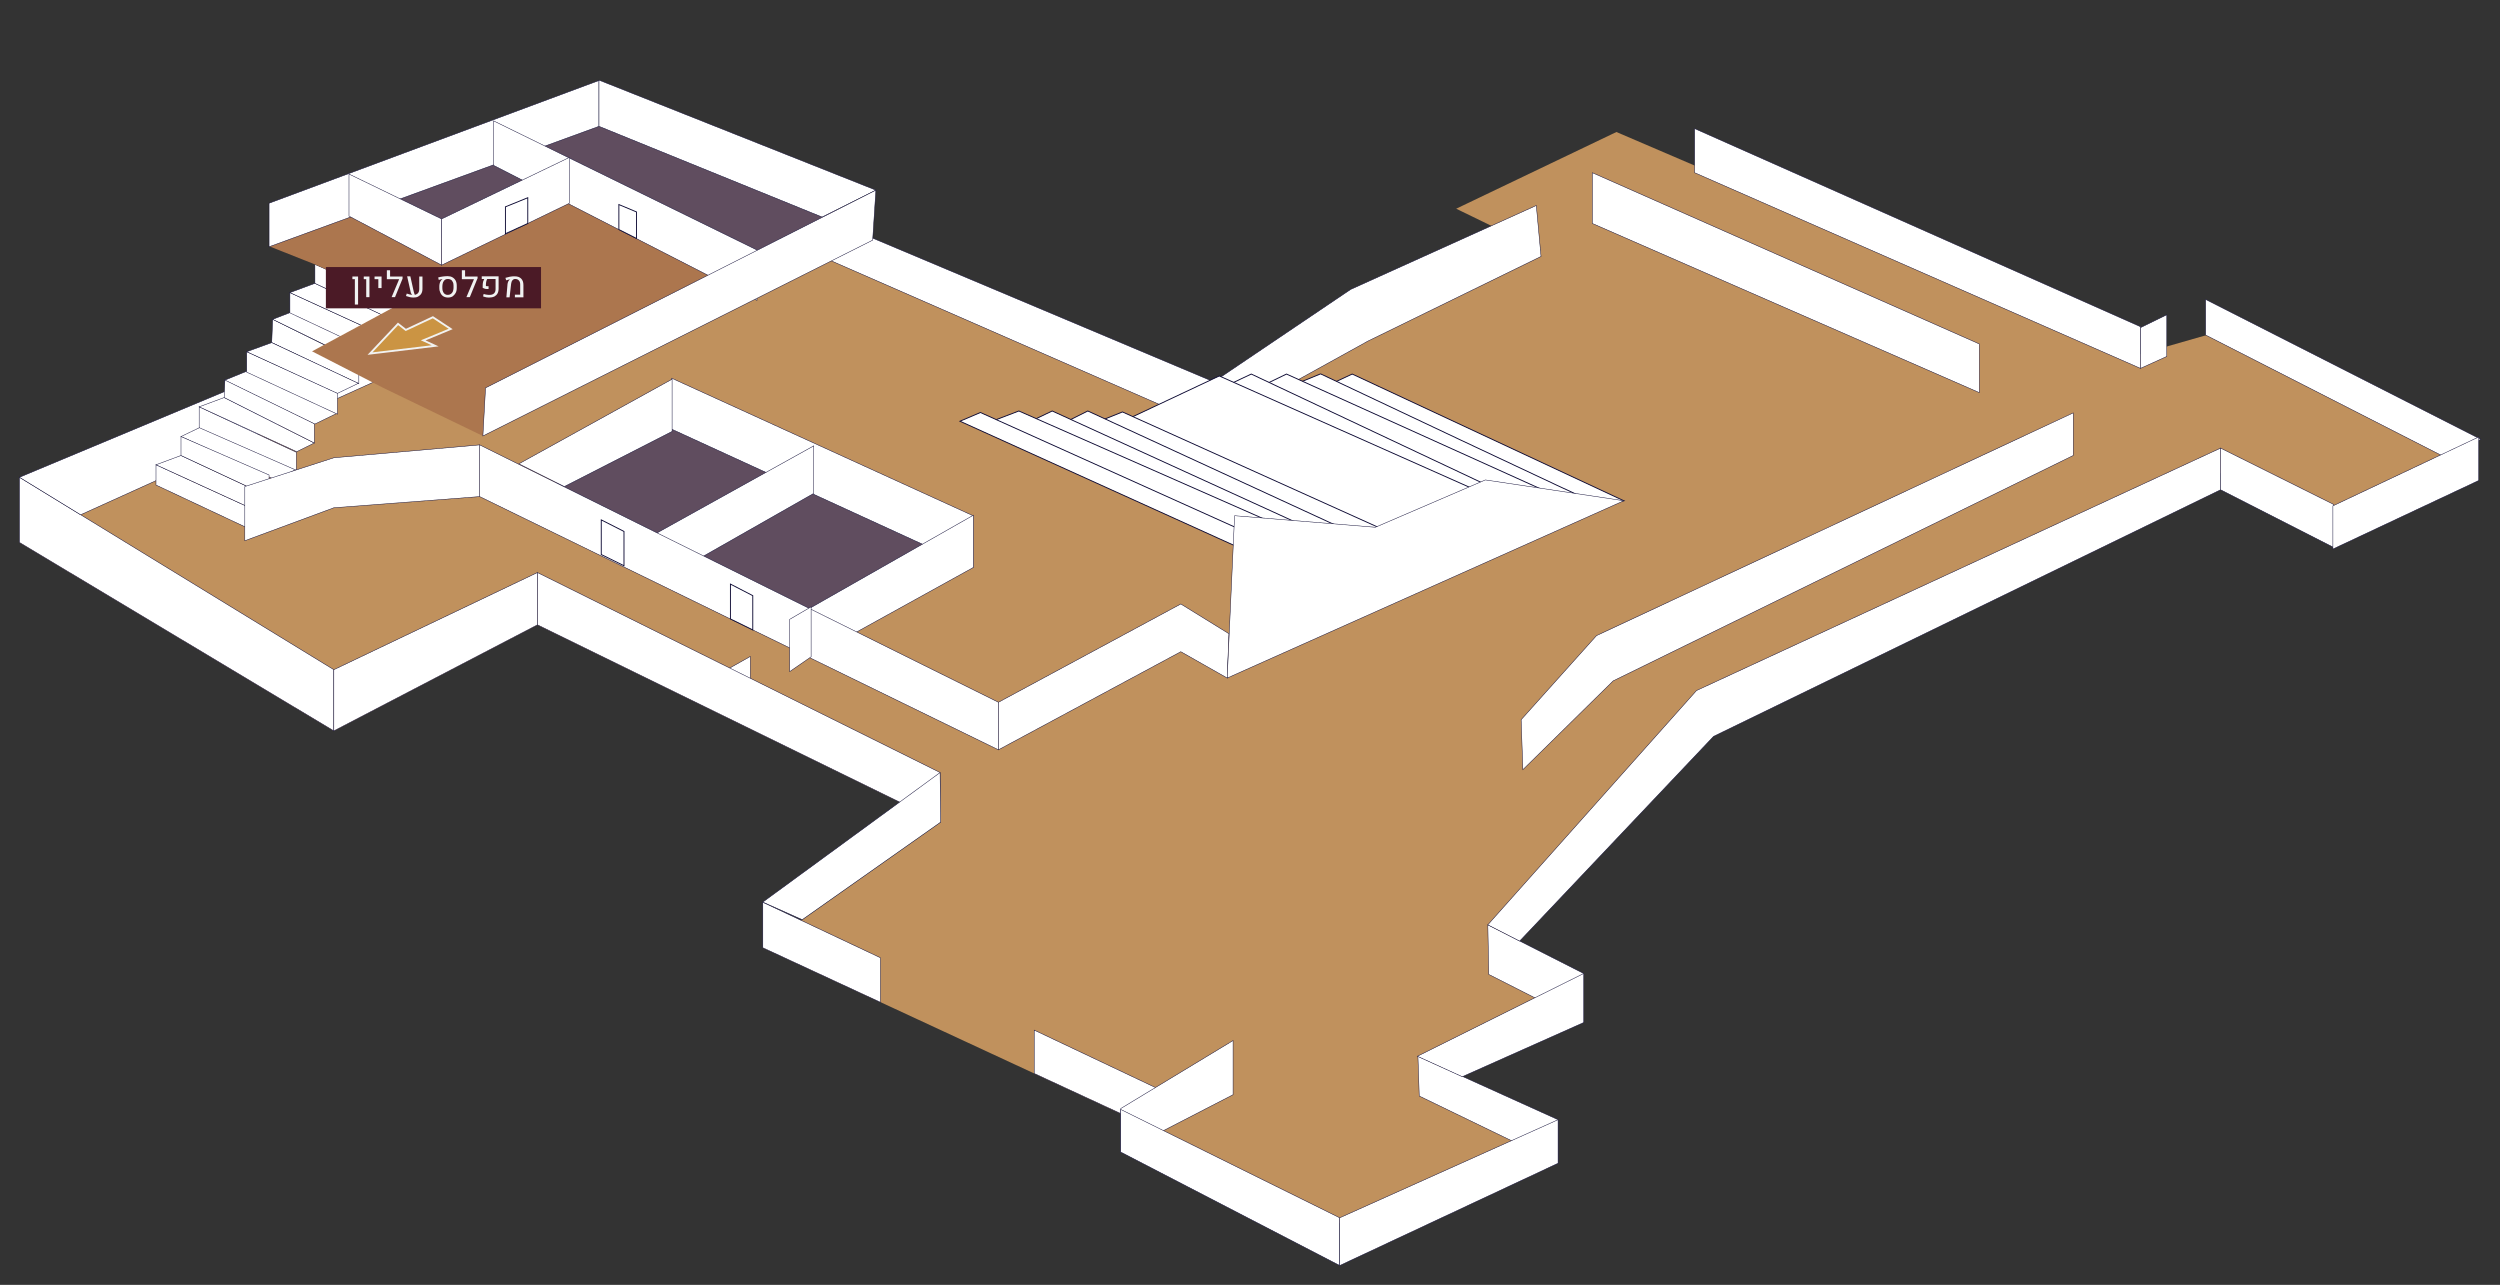 <?xml version="1.0" encoding="UTF-8" standalone="no"?>
<svg
   xmlns:dc="http://purl.org/dc/elements/1.1/"
   xmlns:cc="http://creativecommons.org/ns#"
   xmlns:rdf="http://www.w3.org/1999/02/22-rdf-syntax-ns#"
   xmlns:svg="http://www.w3.org/2000/svg"
   xmlns="http://www.w3.org/2000/svg"
   version="1.1"
   x="0px"
   y="0px"
   viewBox="0 0 1319.996 678.397"
   xml:space="preserve"
   id="svg2"
   width="1319.996"
   height="678.397"><rect x="0" y="0" width="1319.996" height="678.397" fill="#333333" stroke="none"/><defs
     id="defs7212" /><style
     type="text/css"
     id="style4">
	.st924{opacity:1;}
	.st925{fill:#7B3B23;}
	.st933{fill:#4B1A26;}
	.st935{fill:#F1F2F2;}
	.st936{fill:#511D51;}
	.st940{fill:#D16A4E;}
	.st941{opacity:1;fill:#FFFFFF;}
	.st942{fill:#FFFFFF;}
	.st943{fill:#604D5F;}
	.st944{fill:none;stroke:#0A0731;stroke-width:0.24;}
	.st945{opacity:1;fill:#FFFFFF;}
	.st946{fill:none;stroke:#0A0731;stroke-width:0.48;}
	.st947{opacity:1;}
	.st948{fill:#CB9443;stroke:#F1F2F2;stroke-miterlimit:10;}
	.st949{fill:#27AAE1;}
	.st950{fill:#f48166;}
	.st951{fill:#BFC6CF;}
</style><g
     id="g4969"><g
       transform="translate(-224.737,-887.8)"
       id="polygon3_5_"
       class="st924"
       style="opacity:1"><g
         id="g6749"><polygon
           class="st925"
           points="944,1538.6 821.8,1488 835.5,1484.6 627.5,1388.1 721.4,1321.9 508.5,1217.7 401,1273.7 235,1174.2 606.8,999.7 865.6,1112.9 956.7,1058.6 1038.4,1019.8 993.6,998 1078.2,957.5 1352.9,1075.3 1390.6,1064.5 1522.3,1131.5 1457,1165 1387.4,1133.2 1113.4,1273.7 1017.1,1389.3 1047.4,1415.5 990.2,1456.3 1038.4,1491 "
           id="polygon6751"
           style="fill:#c0915d;fill-opacity:1" /></g></g><polygon
       transform="translate(-224.737,-887.8)"
       id="polygon5_3_"
       class="st943"
       points="727,1172 658.6,1223.9 594.3,1195.3 509.5,1147.8 578.4,1107.8 627.5,1124.1 "
       style="fill:#604d5f" /><polygon
       transform="translate(-224.737,-887.8)"
       id="polygon7_3_"
       class="st941"
       points="1065.5,1005.8 1269.8,1095.1 1269.8,1069.4 1065.5,979 "
       style="opacity:1;fill:#ffffff" /><polygon
       transform="translate(-224.737,-887.8)"
       id="polygon9_3_"
       class="st944"
       points="1065.5,1005.8 1269.8,1095.1 1269.8,1069.4 1065.5,979 "
       style="fill:none;stroke:#0a0731;stroke-width:0.24" /><polygon
       transform="translate(-224.737,-887.8)"
       id="polygon11_3_"
       class="st941"
       points="620.9,1260.8 609.7,1264.9 609.7,1240.7 620.9,1234.4 "
       style="opacity:1;fill:#ffffff" /><polygon
       transform="translate(-224.737,-887.8)"
       id="polygon13_3_"
       class="st944"
       points="620.9,1260.8 609.7,1264.9 609.7,1240.7 620.9,1234.4 "
       style="fill:none;stroke:#0a0731;stroke-width:0.24" /><polygon
       transform="translate(-224.737,-887.8)"
       id="polygon15_3_"
       class="st941"
       points="579.4,1114.4 738.5,1187.4 738.5,1160.1 579.4,1087.5 "
       style="opacity:1;fill:#ffffff" /><polygon
       transform="translate(-224.737,-887.8)"
       id="polygon17_3_"
       class="st944"
       points="579.4,1114.4 738.5,1187.4 738.5,1160.1 579.4,1087.5 "
       style="fill:none;stroke:#0a0731;stroke-width:0.24" /><polygon
       transform="translate(-224.737,-887.8)"
       id="polygon19_3_"
       class="st941"
       points="865.6,1089.4 611.6,982.4 612.6,1003.2 865.6,1113.9 "
       style="opacity:1;fill:#ffffff" /><polygon
       transform="translate(-224.737,-887.8)"
       id="polygon21_3_"
       class="st944"
       points="865.6,1089.4 611.6,982.4 612.6,1003.2 865.6,1113.9 "
       style="fill:none;stroke:#0a0731;stroke-width:0.24" /><polygon
       transform="translate(-224.737,-887.8)"
       id="polygon23_3_"
       class="st941"
       points="645.9,1212.6 670.5,1225.1 738.7,1187.4 738.7,1159.8 "
       style="opacity:1;fill:#ffffff" /><polygon
       transform="translate(-224.737,-887.8)"
       id="polygon25_3_"
       class="st944"
       points="645.9,1212.6 670.5,1225.1 738.7,1187.4 738.7,1159.8 "
       style="fill:none;stroke:#0a0731;stroke-width:0.24" /><polygon
       transform="translate(-224.737,-887.8)"
       id="polygon27_3_"
       class="st941"
       points="1119.5,979 1354.9,1082.3 1354.9,1060.3 1119.5,955.7 "
       style="opacity:1;fill:#ffffff" /><polygon
       transform="translate(-224.737,-887.8)"
       id="polygon29_3_"
       class="st944"
       points="1119.5,979 1354.9,1082.3 1354.9,1060.3 1119.5,955.7 "
       style="fill:none;stroke:#0a0731;stroke-width:0.24" /><polygon
       transform="translate(-224.737,-887.8)"
       id="polygon31_3_"
       class="st941"
       points="235,1174.2 401,1273.7 401,1241.4 235,1139.8 "
       style="opacity:1;fill:#ffffff" /><polygon
       transform="translate(-224.737,-887.8)"
       id="polygon33_3_"
       class="st944"
       points="235,1174.2 401,1273.7 401,1241.4 235,1139.8 "
       style="fill:none;stroke:#0a0731;stroke-width:0.24" /><polygon
       transform="translate(-224.737,-887.8)"
       id="polygon35_3_"
       class="st941"
       points="508.5,1190.1 721.1,1295.7 721.4,1321.9 508.5,1217.7 "
       style="opacity:1;fill:#ffffff" /><polygon
       transform="translate(-224.737,-887.8)"
       id="polygon37_3_"
       class="st944"
       points="508.5,1190.1 721.1,1295.7 721.4,1321.9 508.5,1217.7 "
       style="fill:none;stroke:#0a0731;stroke-width:0.24" /><polygon
       transform="translate(-224.737,-887.8)"
       id="polygon39_3_"
       class="st941"
       points="569.6,1170.3 594.3,1182.5 654.4,1148.3 654.4,1123.2 "
       style="opacity:1;fill:#ffffff" /><polygon
       transform="translate(-224.737,-887.8)"
       id="polygon41_3_"
       class="st944"
       points="569.6,1170.3 594.3,1182.5 654.4,1148.3 654.4,1123.2 "
       style="fill:none;stroke:#0a0731;stroke-width:0.24" /><path
       id="path43_3_"
       class="st941"
       d="m 546.063,566.8 65,30.1 9.3,-17.8 -74.3,-35.2 0,22.9 z m -81.2,-61.1 -62.1,-29.3 0,24 62.1,28.8 0,-23.5 z"
       style="opacity:1;fill:#ffffff" /><path
       id="path45_3_"
       class="st944"
       d="m 546.063,566.8 65,30.1 9.3,-17.8 -74.3,-35.2 0,22.9 z m -81.2,-61.1 -62.1,-29.3 0,24 62.1,28.8 0,-23.5 z"
       style="fill:none;stroke:#0a0731;stroke-width:0.24" /><polygon
       transform="translate(-224.737,-887.8)"
       id="polygon47_3_"
       class="st941"
       points="974.1,1466.5 1047.4,1502 1047.4,1479 973.4,1445.5 "
       style="opacity:1;fill:#ffffff" /><polygon
       transform="translate(-224.737,-887.8)"
       id="polygon49_3_"
       class="st944"
       points="974.1,1466.5 1047.4,1502 1047.4,1479 973.4,1445.5 "
       style="fill:none;stroke:#0a0731;stroke-width:0.24" /><polygon
       transform="translate(-224.737,-887.8)"
       id="polygon51_3_"
       class="st941"
       points="1010.8,1402.3 1060.9,1427.7 1060.9,1401.8 1010.3,1376.1 "
       style="opacity:1;fill:#ffffff" /><polygon
       transform="translate(-224.737,-887.8)"
       id="polygon53_3_"
       class="st944"
       points="1010.8,1402.3 1060.9,1427.7 1060.9,1401.8 1010.3,1376.1 "
       style="fill:none;stroke:#0a0731;stroke-width:0.24" /><polygon
       transform="translate(-224.737,-887.8)"
       id="polygon55_3_"
       class="st945"
       points="1389.3,1064.7 1518.6,1130.7 1534.5,1119.7 1389.3,1045.9 "
       style="opacity:1;fill:#ffffff" /><polygon
       transform="translate(-224.737,-887.8)"
       id="polygon57_3_"
       class="st944"
       points="1389.3,1064.7 1518.6,1130.7 1534.5,1119.7 1389.3,1045.9 "
       style="fill:none;stroke:#0a0731;stroke-width:0.24" /><polygon
       transform="translate(-224.737,-887.8)"
       id="polygon59_3_"
       class="st941"
       points="1397.2,1146.4 1457,1176.9 1457,1154.2 1397.2,1124.4 "
       style="opacity:1;fill:#ffffff" /><polygon
       transform="translate(-224.737,-887.8)"
       id="polygon61_3_"
       class="st944"
       points="1397.2,1146.4 1457,1176.9 1457,1154.2 1397.2,1124.4 "
       style="fill:none;stroke:#0a0731;stroke-width:0.24" /><polygon
       transform="translate(-224.737,-887.8)"
       id="polygon63_3_"
       class="st941"
       points="478,1150 751.9,1283.7 751.9,1258.6 478,1122.7 "
       style="opacity:1;fill:#ffffff" /><polygon
       transform="translate(-224.737,-887.8)"
       id="polygon65_3_"
       class="st944"
       points="478,1150 751.9,1283.7 751.9,1258.6 478,1122.7 "
       style="fill:none;stroke:#0a0731;stroke-width:0.24" /><polygon
       transform="translate(-224.737,-887.8)"
       id="polygon67_3_"
       class="st941"
       points="627.5,1364.1 648.3,1373.4 721.4,1321.9 721.1,1295.7 "
       style="opacity:1;fill:#ffffff" /><polygon
       transform="translate(-224.737,-887.8)"
       id="polygon69_3_"
       class="st944"
       points="627.5,1364.1 648.3,1373.4 721.4,1321.9 721.1,1295.7 "
       style="fill:none;stroke:#0a0731;stroke-width:0.24" /><polygon
       transform="translate(-224.737,-887.8)"
       id="polygon71_3_"
       class="st941"
       points="816.5,1473.1 816.5,1496.4 875.8,1465.8 875.8,1437.2 "
       style="opacity:1;fill:#ffffff" /><polygon
       transform="translate(-224.737,-887.8)"
       id="polygon73_3_"
       class="st944"
       points="816.5,1473.1 816.5,1496.4 875.8,1465.8 875.8,1437.2 "
       style="fill:none;stroke:#0a0731;stroke-width:0.24" /><polygon
       transform="translate(-224.737,-887.8)"
       id="polygon75_3_"
       class="st941"
       points="816.5,1496.1 932.1,1556 932.1,1530.8 816.5,1473.6 "
       style="opacity:1;fill:#ffffff" /><polygon
       transform="translate(-224.737,-887.8)"
       id="polygon77_3_"
       class="st944"
       points="816.5,1496.1 932.1,1556 932.1,1530.8 816.5,1473.6 "
       style="fill:none;stroke:#0a0731;stroke-width:0.24" /><polygon
       transform="translate(-224.737,-887.8)"
       id="polygon79_3_"
       class="st941"
       points="1047.4,1479 1047.4,1502 932.1,1556 932.1,1530.8 "
       style="opacity:1;fill:#ffffff" /><polygon
       transform="translate(-224.737,-887.8)"
       id="polygon81_3_"
       class="st944"
       points="1047.4,1479 1047.4,1502 932.1,1556 932.1,1530.8 "
       style="fill:none;stroke:#0a0731;stroke-width:0.24" /><polygon
       transform="translate(-224.737,-887.8)"
       id="polygon83_3_"
       class="st941"
       points="1060.9,1401.8 1060.9,1427.7 996.8,1456.3 973.1,1445.5 "
       style="opacity:1;fill:#ffffff" /><polygon
       transform="translate(-224.737,-887.8)"
       id="polygon85_3_"
       class="st944"
       points="1060.9,1401.8 1060.9,1427.7 996.8,1456.3 973.1,1445.5 "
       style="fill:none;stroke:#0a0731;stroke-width:0.24" /><polygon
       transform="translate(-224.737,-887.8)"
       id="polygon87_3_"
       class="st941"
       points="1397.2,1146.4 1129.5,1276.6 1027.1,1384.7 1010.3,1376.1 1120.5,1252.4 1397.2,1124.4 "
       style="opacity:1;fill:#ffffff" /><polygon
       transform="translate(-224.737,-887.8)"
       id="polygon89_3_"
       class="st944"
       points="1397.2,1146.4 1129.5,1276.6 1027.1,1384.7 1010.3,1376.1 1120.5,1252.4 1397.2,1124.4 "
       style="fill:none;stroke:#0a0731;stroke-width:0.24" /><polygon
       transform="translate(-224.737,-887.8)"
       id="polygon91_3_"
       class="st941"
       points="1319.4,1128.3 1076.5,1247.3 1028.8,1294.2 1027.9,1267.8 1067.7,1223.4 1319.4,1105.8 "
       style="opacity:1;fill:#ffffff" /><polygon
       transform="translate(-224.737,-887.8)"
       id="polygon93_3_"
       class="st944"
       points="1319.4,1128.3 1076.5,1247.3 1028.8,1294.2 1027.9,1267.8 1067.7,1223.4 1319.4,1105.8 "
       style="fill:none;stroke:#0a0731;stroke-width:0.24" /><polygon
       transform="translate(-224.737,-887.8)"
       id="polygon95_3_"
       class="st941"
       points="1533.5,1118.5 1533.5,1141.5 1456.5,1177.7 1456.5,1154.9 "
       style="opacity:1;fill:#ffffff" /><polygon
       transform="translate(-224.737,-887.8)"
       id="polygon97_3_"
       class="st944"
       points="1533.5,1118.5 1533.5,1141.5 1456.5,1177.7 1456.5,1154.9 "
       style="fill:none;stroke:#0a0731;stroke-width:0.24" /><polygon
       transform="translate(-224.737,-887.8)"
       id="polygon99_3_"
       class="st941"
       points="1354.9,1060.8 1354.9,1082.3 1368.8,1076 1368.8,1054 "
       style="opacity:1;fill:#ffffff" /><polygon
       transform="translate(-224.737,-887.8)"
       id="polygon101_3_"
       class="st944"
       points="1354.9,1060.8 1354.9,1082.3 1368.8,1076 1368.8,1054 "
       style="fill:none;stroke:#0a0731;stroke-width:0.24" /><polygon
       transform="translate(-224.737,-887.8)"
       id="polygon103_3_"
       class="st941"
       points="865.6,1112.9 865.6,1089.4 937.9,1040.6 1035.9,996.3 1038.4,1023.2 947,1067.9 "
       style="opacity:1;fill:#ffffff" /><polygon
       transform="translate(-224.737,-887.8)"
       id="polygon105_3_"
       class="st944"
       points="865.6,1112.9 865.6,1089.4 937.9,1040.6 1035.9,996.3 1038.4,1023.2 947,1067.9 "
       style="fill:none;stroke:#0a0731;stroke-width:0.24" /><polygon
       transform="translate(-224.737,-887.8)"
       id="polygon107_3_"
       class="st941"
       points="235,1139.8 267.3,1159.6 612.6,1003.2 611.6,982.4 "
       style="opacity:1;fill:#ffffff" /><polygon
       transform="translate(-224.737,-887.8)"
       id="polygon109_3_"
       class="st944"
       points="235,1139.8 267.3,1159.6 612.6,1003.2 611.6,982.4 "
       style="fill:none;stroke:#0a0731;stroke-width:0.24" /><polygon
       transform="translate(-224.737,-887.8)"
       id="polygon111_3_"
       class="st941"
       points="401,1241.4 401,1273.7 508.5,1217.7 508.5,1190.1 "
       style="opacity:1;fill:#ffffff" /><polygon
       transform="translate(-224.737,-887.8)"
       id="polygon113_3_"
       class="st944"
       points="401,1241.4 401,1273.7 508.5,1217.7 508.5,1190.1 "
       style="fill:none;stroke:#0a0731;stroke-width:0.24" /><polygon
       transform="translate(-224.737,-887.8)"
       id="polygon115_3_"
       class="st941"
       points="579.6,1088 579.6,1115.6 522.7,1144.7 498.7,1132.7 "
       style="opacity:1;fill:#ffffff" /><polygon
       transform="translate(-224.737,-887.8)"
       id="polygon117_3_"
       class="st944"
       points="579.6,1088 579.6,1115.6 522.7,1144.7 498.7,1132.7 "
       style="fill:none;stroke:#0a0731;stroke-width:0.24" /><polygon
       transform="translate(-224.737,-887.8)"
       id="polygon119_3_"
       class="st941"
       points="653,1234.6 641.7,1242.4 641.7,1214.8 653,1208.2 "
       style="opacity:1;fill:#ffffff" /><polygon
       transform="translate(-224.737,-887.8)"
       id="polygon121_3_"
       class="st944"
       points="653,1234.6 641.7,1242.4 641.7,1214.8 653,1208.2 "
       style="fill:none;stroke:#0a0731;stroke-width:0.24" /><polygon
       transform="translate(-224.737,-887.8)"
       id="polygon123_3_"
       class="st941"
       points="751.9,1283.7 848.2,1231.9 872.7,1245.8 873.6,1222.4 848.2,1206.7 751.9,1258.6 "
       style="opacity:1;fill:#ffffff" /><polygon
       transform="translate(-224.737,-887.8)"
       id="polygon125_3_"
       class="st944"
       points="751.9,1283.7 848.2,1231.9 872.7,1245.8 873.6,1222.4 848.2,1206.7 751.9,1258.6 "
       style="fill:none;stroke:#0a0731;stroke-width:0.24" /><polygon
       transform="translate(-224.737,-887.8)"
       id="polygon127_3_"
       class="st941"
       points="924.5,1091.9 1069.4,1154.4 1082.1,1152.2 938.7,1085.3 "
       style="opacity:1;fill:#ffffff" /><polygon
       transform="translate(-224.737,-887.8)"
       id="polygon129_3_"
       class="st946"
       points="924.5,1091.9 1069.4,1154.4 1082.1,1152.2 938.7,1085.3 "
       style="fill:none;stroke:#0a0731;stroke-width:0.48" /><path
       id="path139_3_"
       class="st941"
       d="m 697.263,197.4 -14.4,5.9 150.8,68.2 11,-4.9 c 0.7,0.9 -147.4,-69.2 -147.4,-69.2"
       style="opacity:1;fill:#ffffff" /><path
       id="path141_3_"
       class="st946"
       d="m 697.263,197.4 -14.4,5.9 150.8,68.2 11,-4.9 c 0.7,0.9 -147.4,-69.2 -147.4,-69.2 l 0,0 z"
       style="fill:none;stroke:#0a0731;stroke-width:0.48" /><polygon
       transform="translate(-224.737,-887.8)"
       id="polygon143_3_"
       class="st941"
       points="883.7,1095.1 1032,1160.6 1044.5,1148.8 904,1085.3 "
       style="opacity:1;fill:#ffffff" /><polygon
       transform="translate(-224.737,-887.8)"
       id="polygon145_3_"
       class="st946"
       points="883.7,1095.1 1032,1160.6 1044.5,1148.8 904,1085.3 "
       style="fill:none;stroke:#0a0731;stroke-width:0.48" /><polygon
       transform="translate(-224.737,-887.8)"
       id="polygon147_3_"
       class="st941"
       points="871.4,1091.9 1020.8,1159.3 1032,1154.4 885.4,1085.3 "
       style="opacity:1;fill:#ffffff" /><polygon
       transform="translate(-224.737,-887.8)"
       id="polygon149_3_"
       class="st946"
       points="871.4,1091.9 1020.8,1159.3 1032,1154.4 885.4,1085.3 "
       style="fill:none;stroke:#0a0731;stroke-width:0.48" /><polygon
       transform="translate(-224.737,-887.8)"
       id="polygon151_3_"
       class="st941"
       points="809.9,1113.9 951.9,1173.3 1009,1148.8 868.5,1086.3 "
       style="opacity:1;fill:#ffffff" /><polygon
       transform="translate(-224.737,-887.8)"
       id="polygon153_3_"
       class="st946"
       points="809.9,1113.9 951.9,1173.3 1009,1148.8 868.5,1086.3 "
       style="fill:none;stroke:#0a0731;stroke-width:0.48" /><polygon
       transform="translate(-224.737,-887.8)"
       id="polygon155_3_"
       class="st941"
       points="806.4,1109.7 953.6,1176.7 964.8,1171.8 817.4,1105.3 "
       style="opacity:1;fill:#ffffff" /><polygon
       transform="translate(-224.737,-887.8)"
       id="polygon157_3_"
       class="st946"
       points="806.4,1109.7 953.6,1176.7 964.8,1171.8 817.4,1105.3 "
       style="fill:none;stroke:#0a0731;stroke-width:0.48" /><polygon
       transform="translate(-224.737,-887.8)"
       id="polygon159_3_"
       class="st941"
       points="786.9,1110.9 927.4,1172 940.1,1169.8 799.1,1104.8 "
       style="opacity:1;fill:#ffffff" /><polygon
       transform="translate(-224.737,-887.8)"
       id="polygon161_3_"
       class="st946"
       points="786.9,1110.9 927.4,1172 940.1,1169.8 799.1,1104.8 "
       style="fill:none;stroke:#0a0731;stroke-width:0.48" /><polygon
       transform="translate(-224.737,-887.8)"
       id="polygon163_3_"
       class="st941"
       points="769,1110.2 916.4,1176.9 927.4,1172 780.3,1104.8 "
       style="opacity:1;fill:#ffffff" /><polygon
       transform="translate(-224.737,-887.8)"
       id="polygon165_3_"
       class="st946"
       points="769,1110.2 916.4,1176.9 927.4,1172 780.3,1104.8 "
       style="fill:none;stroke:#0a0731;stroke-width:0.48" /><polygon
       transform="translate(-224.737,-887.8)"
       id="polygon167_3_"
       class="st941"
       points="744.6,1111.7 889.8,1178.1 902.5,1166.4 762.7,1104.8 "
       style="opacity:1;fill:#ffffff" /><polygon
       transform="translate(-224.737,-887.8)"
       id="polygon169_3_"
       class="st946"
       points="744.6,1111.7 889.8,1178.1 902.5,1166.4 762.7,1104.8 "
       style="fill:none;stroke:#0a0731;stroke-width:0.48" /><polygon
       transform="translate(-224.737,-887.8)"
       id="polygon171_3_"
       class="st941"
       points="731.6,1110.2 878.8,1176.9 889.8,1172 742.4,1105.6 "
       style="opacity:1;fill:#ffffff" /><polygon
       transform="translate(-224.737,-887.8)"
       id="polygon173_3_"
       class="st946"
       points="731.6,1110.2 878.8,1176.9 889.8,1172 742.4,1105.6 "
       style="fill:none;stroke:#0a0731;stroke-width:0.48" /><polygon
       transform="translate(-224.737,-887.8)"
       id="polygon175_3_"
       class="st941"
       points="872.7,1245.8 1082.1,1152.2 1009,1141.2 950.9,1166.2 876.6,1160.1 "
       style="opacity:1;fill:#ffffff" /><polygon
       transform="translate(-224.737,-887.8)"
       id="polygon177_3_"
       class="st944"
       points="872.7,1245.8 1082.1,1152.2 1009,1141.2 950.9,1166.2 876.6,1160.1 "
       style="fill:none;stroke:#0a0731;stroke-width:0.24" /><polygon
       transform="translate(-224.737,-887.8)"
       id="polygon179_3_"
       class="st941"
       points="414.2,1078.9 414.2,1090.4 368.2,1068.7 368.7,1056.4 "
       style="opacity:1;fill:#ffffff" /><polygon
       transform="translate(-224.737,-887.8)"
       id="polygon181_3_"
       class="st944"
       points="414.2,1078.9 414.2,1090.4 368.2,1068.7 368.7,1056.4 "
       style="fill:none;stroke:#0a0731;stroke-width:0.24" /><polygon
       transform="translate(-224.737,-887.8)"
       id="polygon183_3_"
       class="st941"
       points="425.7,1075.5 418.1,1080.6 368.7,1056.4 381.9,1051.3 "
       style="opacity:1;fill:#ffffff" /><polygon
       transform="translate(-224.737,-887.8)"
       id="polygon185_3_"
       class="st944"
       points="425.7,1075.5 418.1,1080.6 368.7,1056.4 381.9,1051.3 "
       style="fill:none;stroke:#0a0731;stroke-width:0.24" /><polygon
       transform="translate(-224.737,-887.8)"
       id="polygon187_3_"
       class="st941"
       points="427.4,1065 425.7,1075.5 377.8,1053 377.8,1042.3 "
       style="opacity:1;fill:#ffffff" /><polygon
       transform="translate(-224.737,-887.8)"
       id="polygon189_3_"
       class="st944"
       points="427.4,1065 425.7,1075.5 377.8,1053 377.8,1042.3 "
       style="fill:none;stroke:#0a0731;stroke-width:0.24" /><polygon
       transform="translate(-224.737,-887.8)"
       id="polygon191_3_"
       class="st941"
       points="437.4,1059.1 427.4,1065 377.8,1042.3 391,1037.4 "
       style="opacity:1;fill:#ffffff" /><polygon
       transform="translate(-224.737,-887.8)"
       id="polygon193_3_"
       class="st944"
       points="437.4,1059.1 427.4,1065 377.8,1042.3 391,1037.4 "
       style="fill:none;stroke:#0a0731;stroke-width:0.24" /><polygon
       transform="translate(-224.737,-887.8)"
       id="polygon195_3_"
       class="st941"
       points="437.1,1047.6 437.1,1059.1 391,1037.4 391,1027.4 "
       style="opacity:1;fill:#ffffff" /><polygon
       transform="translate(-224.737,-887.8)"
       id="polygon197_3_"
       class="st944"
       points="437.1,1047.6 437.1,1059.1 391,1037.4 391,1027.4 "
       style="fill:none;stroke:#0a0731;stroke-width:0.24" /><polygon
       transform="translate(-224.737,-887.8)"
       id="polygon199_3_"
       class="st941"
       points="381.2,1135.6 370.2,1141.2 320.3,1118.3 334,1111.7 "
       style="opacity:1;fill:#ffffff" /><polygon
       transform="translate(-224.737,-887.8)"
       id="polygon201_3_"
       class="st944"
       points="381.2,1135.6 370.2,1141.2 320.3,1118.3 334,1111.7 "
       style="fill:none;stroke:#0a0731;stroke-width:0.24" /><polygon
       transform="translate(-224.737,-887.8)"
       id="polygon203_3_"
       class="st941"
       points="381.2,1126.6 381.2,1136.1 329.9,1113.6 329.9,1102.6 "
       style="opacity:1;fill:#ffffff" /><polygon
       transform="translate(-224.737,-887.8)"
       id="polygon205_3_"
       class="st944"
       points="381.2,1126.6 381.2,1136.1 329.9,1113.6 329.9,1102.6 "
       style="fill:none;stroke:#0a0731;stroke-width:0.24" /><polygon
       transform="translate(-224.737,-887.8)"
       id="polygon207_3_"
       class="st941"
       points="390.7,1121.7 381.4,1126.3 329.9,1102.6 343.1,1097.7 "
       style="opacity:1;fill:#ffffff" /><polygon
       transform="translate(-224.737,-887.8)"
       id="polygon209_3_"
       class="st944"
       points="390.7,1121.7 381.4,1126.3 329.9,1102.6 343.1,1097.7 "
       style="fill:none;stroke:#0a0731;stroke-width:0.24" /><polygon
       transform="translate(-224.737,-887.8)"
       id="polygon211_3_"
       class="st941"
       points="390.7,1111.4 390.7,1121.7 343.1,1097.7 343.5,1088.2 "
       style="opacity:1;fill:#ffffff" /><polygon
       transform="translate(-224.737,-887.8)"
       id="polygon213_3_"
       class="st944"
       points="390.7,1111.4 390.7,1121.7 343.1,1097.7 343.5,1088.2 "
       style="fill:none;stroke:#0a0731;stroke-width:0.24" /><polygon
       transform="translate(-224.737,-887.8)"
       id="polygon215_3_"
       class="st941"
       points="356.7,1155.9 355,1166.4 307.1,1143.9 307.1,1133.2 "
       style="opacity:1;fill:#ffffff" /><polygon
       transform="translate(-224.737,-887.8)"
       id="polygon217_3_"
       class="st944"
       points="356.7,1155.9 355,1166.4 307.1,1143.9 307.1,1133.2 "
       style="fill:none;stroke:#0a0731;stroke-width:0.24" /><polygon
       transform="translate(-224.737,-887.8)"
       id="polygon219_3_"
       class="st941"
       points="366.8,1150 356.7,1155.9 307.1,1133.2 320.3,1128.3 "
       style="opacity:1;fill:#ffffff" /><polygon
       transform="translate(-224.737,-887.8)"
       id="polygon221_3_"
       class="st944"
       points="366.8,1150 356.7,1155.9 307.1,1133.2 320.3,1128.3 "
       style="fill:none;stroke:#0a0731;stroke-width:0.24" /><polygon
       transform="translate(-224.737,-887.8)"
       id="polygon223_3_"
       class="st941"
       points="366.8,1138.6 366.8,1150 320.3,1128.3 320.3,1118.3 "
       style="opacity:1;fill:#ffffff" /><polygon
       transform="translate(-224.737,-887.8)"
       id="polygon225_3_"
       class="st944"
       points="366.8,1138.6 366.8,1150 320.3,1128.3 320.3,1118.3 "
       style="fill:none;stroke:#0a0731;stroke-width:0.24" /><polygon
       transform="translate(-224.737,-887.8)"
       id="polygon227_3_"
       class="st941"
       points="402.7,1106 391,1111.7 343.5,1088.5 356.7,1083.1 "
       style="opacity:1;fill:#ffffff" /><polygon
       transform="translate(-224.737,-887.8)"
       id="polygon229_3_"
       class="st944"
       points="402.7,1106 391,1111.7 343.5,1088.5 356.7,1083.1 "
       style="fill:none;stroke:#0a0731;stroke-width:0.24" /><polygon
       transform="translate(-224.737,-887.8)"
       id="polygon231_3_"
       class="st941"
       points="402.9,1095.3 402.9,1106.5 355,1084.3 355,1073.5 "
       style="opacity:1;fill:#ffffff" /><polygon
       transform="translate(-224.737,-887.8)"
       id="polygon233_3_"
       class="st944"
       points="402.9,1095.3 402.9,1106.5 355,1084.3 355,1073.5 "
       style="fill:none;stroke:#0a0731;stroke-width:0.24" /><polygon
       transform="translate(-224.737,-887.8)"
       id="polygon235_3_"
       class="st941"
       points="413.9,1090.2 402.9,1095.5 355,1073.5 368.2,1068.7 "
       style="opacity:1;fill:#ffffff" /><polygon
       transform="translate(-224.737,-887.8)"
       id="polygon237_3_"
       class="st944"
       points="413.9,1090.2 402.9,1095.5 355,1073.5 368.2,1068.7 "
       style="fill:none;stroke:#0a0731;stroke-width:0.24" /><polygon
       transform="translate(-224.737,-887.8)"
       id="polygon239_3_"
       class="st941"
       points="354,1173.3 401,1155.9 478,1150 478,1122.7 401,1129.5 354,1144.7 "
       style="opacity:1;fill:#ffffff" /><polygon
       transform="translate(-224.737,-887.8)"
       id="polygon241_3_"
       class="st944"
       points="354,1173.3 401,1155.9 478,1150 478,1122.7 401,1129.5 354,1144.7 "
       style="fill:none;stroke:#0a0731;stroke-width:0.24" /><g
       transform="translate(-224.737,-887.8)"
       id="polygon243_5_"
       class="st947"
       style="opacity:1"><g
         id="g6871"><polygon
           class="st925"
           points="427.1,1092.6 479.7,1118 685.2,1009.5 541.7,954 366.8,1017.8 391,1027.4 437.1,1047.6 389.5,1073.3 "
           id="polygon6873"
           style="fill:#ac764e;fill-opacity:1" /></g></g><path
       id="path253_3_"
       class="st943"
       d="m 188.663,107.2 c 0,0 37.9,19.6 39.1,19.6 1.2,0 30.3,-7.8 30.3,-7.8 l 32,-18.3 73.6,29.8 42.3,18.8 39.1,-29.3 -8.6,-17.6 c 0,0 -128.6,-44.5 -129.8,-44.5 -1.2,-0.1 -118,49.3 -118,49.3"
       style="fill:#604d5f" /><polygon
       transform="translate(-224.737,-887.8)"
       id="polygon255_3_"
       class="st941"
       points="366.8,995.1 366.8,1018.1 541,954.5 541,930.3 "
       style="opacity:1;fill:#ffffff" /><polygon
       transform="translate(-224.737,-887.8)"
       id="polygon257_3_"
       class="st944"
       points="366.8,995.1 366.8,1018.1 541,954.5 541,930.3 "
       style="fill:none;stroke:#0a0731;stroke-width:0.24" /><polygon
       transform="translate(-224.737,-887.8)"
       id="polygon259_3_"
       class="st941"
       points="541,954.5 658.8,1002.4 687.2,988.2 541,930.1 "
       style="opacity:1;fill:#ffffff" /><polygon
       transform="translate(-224.737,-887.8)"
       id="polygon261_3_"
       class="st944"
       points="541,954.5 658.8,1002.4 687.2,988.2 541,930.1 "
       style="fill:none;stroke:#0a0731;stroke-width:0.24" /><polygon
       transform="translate(-224.737,-887.8)"
       id="polygon263_3_"
       class="st941"
       points="485.3,975.1 624.4,1046.4 624.4,1019.8 485.3,951.6 "
       style="opacity:1;fill:#ffffff" /><polygon
       transform="translate(-224.737,-887.8)"
       id="polygon265_3_"
       class="st944"
       points="485.3,975.1 624.4,1046.4 624.4,1019.8 485.3,951.6 "
       style="fill:none;stroke:#0a0731;stroke-width:0.24" /><polygon
       transform="translate(-224.737,-887.8)"
       id="polygon267_3_"
       class="st941"
       points="687.2,988.2 685.5,1014.6 479.7,1118 481.1,1092.6 "
       style="opacity:1;fill:#ffffff" /><polygon
       transform="translate(-224.737,-887.8)"
       id="polygon269_3_"
       class="st944"
       points="687.2,988.2 685.5,1014.6 479.7,1118 481.1,1092.6 "
       style="fill:none;stroke:#0a0731;stroke-width:0.24" /><polygon
       transform="translate(-224.737,-887.8)"
       id="polygon271_3_"
       class="st948"
       points="462.7,1061.5 453.3,1055.3 439,1062 434.9,1058.8 420.1,1074.5 454.5,1070.4 448.2,1067.5 "
       style="fill:#cb9443;stroke:#f1f2f2;stroke-miterlimit:10" /><polygon
       transform="translate(-224.737,-887.8)"
       id="polygon273_3_"
       class="st941"
       points="409,1001.9 457.9,1027.8 457.9,1003.4 409,979.7 "
       style="opacity:1;fill:#ffffff" /><polygon
       transform="translate(-224.737,-887.8)"
       id="polygon275_3_"
       class="st944"
       points="409,1001.9 457.9,1027.8 457.9,1003.4 409,979.7 "
       style="fill:none;stroke:#0a0731;stroke-width:0.24" /><polygon
       transform="translate(-224.737,-887.8)"
       id="polygon277_3_"
       class="st941"
       points="551.5,995.8 560.8,999.7 560.8,1013.7 551.5,1009 "
       style="opacity:1;fill:#ffffff" /><polygon
       transform="translate(-224.737,-887.8)"
       id="polygon279_3_"
       class="st946"
       points="551.5,995.8 560.8,999.7 560.8,1013.7 551.5,1009 "
       style="fill:none;stroke:#0a0731;stroke-width:0.48" /><polygon
       transform="translate(-224.737,-887.8)"
       id="polygon281_3_"
       class="st941"
       points="457.9,1003.4 457.9,1027.8 525.4,995.1 525.4,970.9 "
       style="opacity:1;fill:#ffffff" /><polygon
       transform="translate(-224.737,-887.8)"
       id="polygon283_3_"
       class="st944"
       points="457.9,1003.4 457.9,1027.8 525.4,995.1 525.4,970.9 "
       style="fill:none;stroke:#0a0731;stroke-width:0.24" /><polygon
       transform="translate(-224.737,-887.8)"
       id="polygon285_3_"
       class="st941"
       points="542.2,1162.3 554.2,1168.4 554.2,1186.5 542.2,1180.6 "
       style="opacity:1;fill:#ffffff" /><polygon
       transform="translate(-224.737,-887.8)"
       id="polygon287_3_"
       class="st946"
       points="542.2,1162.3 554.2,1168.4 554.2,1186.5 542.2,1180.6 "
       style="fill:none;stroke:#0a0731;stroke-width:0.48" /><polygon
       transform="translate(-224.737,-887.8)"
       id="polygon289_3_"
       class="st941"
       points="610.4,1196.2 622.2,1202.3 622.2,1220.4 610.4,1214.6 "
       style="opacity:1;fill:#ffffff" /><polygon
       transform="translate(-224.737,-887.8)"
       id="polygon291_3_"
       class="st946"
       points="610.4,1196.2 622.2,1202.3 622.2,1220.4 610.4,1214.6 "
       style="fill:none;stroke:#0a0731;stroke-width:0.48" /><polygon
       transform="translate(-224.737,-887.8)"
       id="polygon293_3_"
       class="st941"
       points="491.6,1011.2 503.4,1005.8 503.4,992.2 491.6,997 "
       style="opacity:1;fill:#ffffff" /><polygon
       transform="translate(-224.737,-887.8)"
       id="polygon295_3_"
       class="st946"
       points="491.6,1011.2 503.4,1005.8 503.4,992.2 491.6,997 "
       style="fill:none;stroke:#0a0731;stroke-width:0.48" /><rect
       id="rect459_3_"
       x="172.063"
       y="141"
       class="st933"
       width="113.6"
       height="21.8"
       style="fill:#4b1a26" /><g
       transform="translate(-224.737,-887.8)"
       id="g7054"><path
         class="st935"
         d="m 412.1,1035.2 -1.3,0 0,-1.4 3,0 0,14.8 -1.7,0 0,-13.4 z"
         id="path7056"
         style="fill:#f1f2f2" /><path
         class="st935"
         d="m 418.1,1035.2 -1.3,0 0,-1.4 3,0 0,10.9 -1.7,0 0,-9.5 z"
         id="path7058"
         style="fill:#f1f2f2" /><path
         class="st935"
         d="m 424.5,1035.2 -2,0 0,-1.4 3.7,0 0,6.1 -1.7,0 0,-4.7 z"
         id="path7060"
         style="fill:#f1f2f2" /><path
         class="st935"
         d="m 437.3,1034.9 -4,9.8 -1.8,0 4,-9.5 -6.5,0 0,-4.7 1.7,0 0,3.3 6.6,0 0,1.1 z"
         id="path7062"
         style="fill:#f1f2f2" /><path
         class="st935"
         d="m 447.8,1033.8 0,6.5 c 0,1 -0.2,1.8 -0.6,2.5 -0.4,0.7 -1,1.2 -1.7,1.6 -0.7,0.4 -1.6,0.5 -2.5,0.5 -1.2,0 -2.5,-0.3 -3.9,-0.8 l 0.4,-1.3 c 1.1,0.4 2,0.6 2.9,0.7 -0.5,-0.5 -0.8,-1.1 -0.9,-1.8 l -1.8,-8 1.7,0 1.8,8.1 c 0.1,0.4 0.2,0.7 0.3,1 0.1,0.3 0.2,0.5 0.3,0.7 0.7,-0.2 1.3,-0.5 1.7,-1 0.4,-0.5 0.6,-1.2 0.6,-2.1 l 0,-6.6 1.7,0 z"
         id="path7064"
         style="fill:#f1f2f2" /><path
         class="st935"
         d="m 458.9,1044.3 c -0.7,-0.4 -1.2,-1 -1.6,-1.8 -0.4,-0.8 -0.6,-1.6 -0.6,-2.6 l 0,-1.1 c 0,-0.5 0.1,-0.9 0.2,-1.4 0.1,-0.5 0.3,-0.9 0.6,-1.3 0.2,-0.4 0.5,-0.7 0.8,-0.9 0,0 0.1,-0.1 0.1,-0.1 l 0,0 c -0.3,0 -1,0.2 -2,0.5 l -0.3,-1.3 c 0.7,-0.2 1.5,-0.4 2.4,-0.5 0.9,-0.1 1.7,-0.2 2.5,-0.2 1,0 1.9,0.2 2.6,0.6 0.7,0.4 1.3,1 1.7,1.7 0.4,0.8 0.6,1.6 0.6,2.7 l 0,1.3 c 0,1 -0.2,1.9 -0.6,2.6 -0.4,0.7 -0.9,1.3 -1.6,1.8 -0.7,0.4 -1.5,0.6 -2.4,0.6 -0.9,0 -1.7,-0.2 -2.4,-0.6 z m 3.9,-1.3 c 0.4,-0.3 0.8,-0.7 1,-1.2 0.2,-0.5 0.4,-1.2 0.4,-1.9 l 0,-1.3 c 0,-0.7 -0.1,-1.4 -0.4,-1.9 -0.2,-0.5 -0.6,-1 -1,-1.2 -0.5,-0.3 -1,-0.4 -1.6,-0.4 -0.6,0 -1,0.1 -1.5,0.4 -0.4,0.3 -0.7,0.7 -1,1.3 -0.2,0.6 -0.4,1.2 -0.4,2 l 0,1.2 c 0,0.7 0.1,1.3 0.4,1.9 0.2,0.5 0.6,1 1,1.2 0.4,0.3 0.9,0.4 1.5,0.4 0.6,0 1.2,-0.2 1.6,-0.5 z"
         id="path7066"
         style="fill:#f1f2f2" /><path
         class="st935"
         d="m 476.8,1034.9 -4,9.8 -1.8,0 4,-9.5 -6.4,0 0,-4.7 1.7,0 0,3.3 6.6,0 0,1.1 z"
         id="path7068"
         style="fill:#f1f2f2" /><path
         class="st935"
         d="m 481.6,1044.8 c -0.6,-0.1 -1.3,-0.3 -1.8,-0.5 l 0.3,-1.3 c 0.5,0.2 1.1,0.3 1.7,0.4 0.6,0.1 1.1,0.1 1.5,0.1 1,0 1.8,-0.3 2.3,-0.8 0.5,-0.5 0.8,-1.2 0.8,-2.2 l 0,-5.4 -4.4,0 c -0.2,0.3 -0.4,0.8 -0.5,1.3 -0.1,0.5 -0.2,1 -0.2,1.6 l 0,0.8 c 0.1,0.1 0.3,0.1 0.5,0.1 0.2,0 0.5,0 0.9,0 l 0,1.5 c -0.8,0 -1.4,0 -1.8,-0.1 -0.4,-0.1 -0.9,-0.3 -1.3,-0.5 l 0,-1.4 c 0,-0.6 0.1,-1.2 0.2,-1.8 0.2,-0.6 0.4,-1.1 0.6,-1.5 l -1.3,0 0,-1.4 8.9,0 0,6.5 c 0,1 -0.2,1.9 -0.6,2.6 -0.4,0.7 -1,1.2 -1.7,1.6 -0.7,0.3 -1.5,0.5 -2.5,0.5 -0.4,0 -1,0 -1.6,-0.1 z"
         id="path7070"
         style="fill:#f1f2f2" /><path
         class="st935"
         d="m 492.7,1037.8 c 0.1,-0.5 0.2,-1 0.4,-1.4 0.2,-0.4 0.5,-0.8 0.8,-1 0,0 0.1,-0.1 0.2,-0.1 l 0,0 c -0.3,0 -0.6,0.1 -1,0.2 -0.4,0.1 -0.8,0.2 -1.1,0.3 l -0.4,-1.3 c 0.7,-0.2 1.5,-0.4 2.4,-0.6 0.9,-0.2 1.7,-0.2 2.5,-0.2 1.5,0 2.6,0.4 3.4,1.2 0.8,0.8 1.2,1.9 1.2,3.4 l 0,6.5 -4.5,0 0,-1.4 2.8,0 0,-5.3 c 0,-1 -0.2,-1.7 -0.7,-2.2 -0.4,-0.5 -1.1,-0.8 -1.9,-0.8 -0.6,0 -1.1,0.2 -1.5,0.7 -0.4,0.5 -0.6,1.1 -0.7,1.9 l -0.8,7.1 -1.7,0 0.6,-7 z"
         id="path7072"
         style="fill:#f1f2f2" /></g></g></svg>